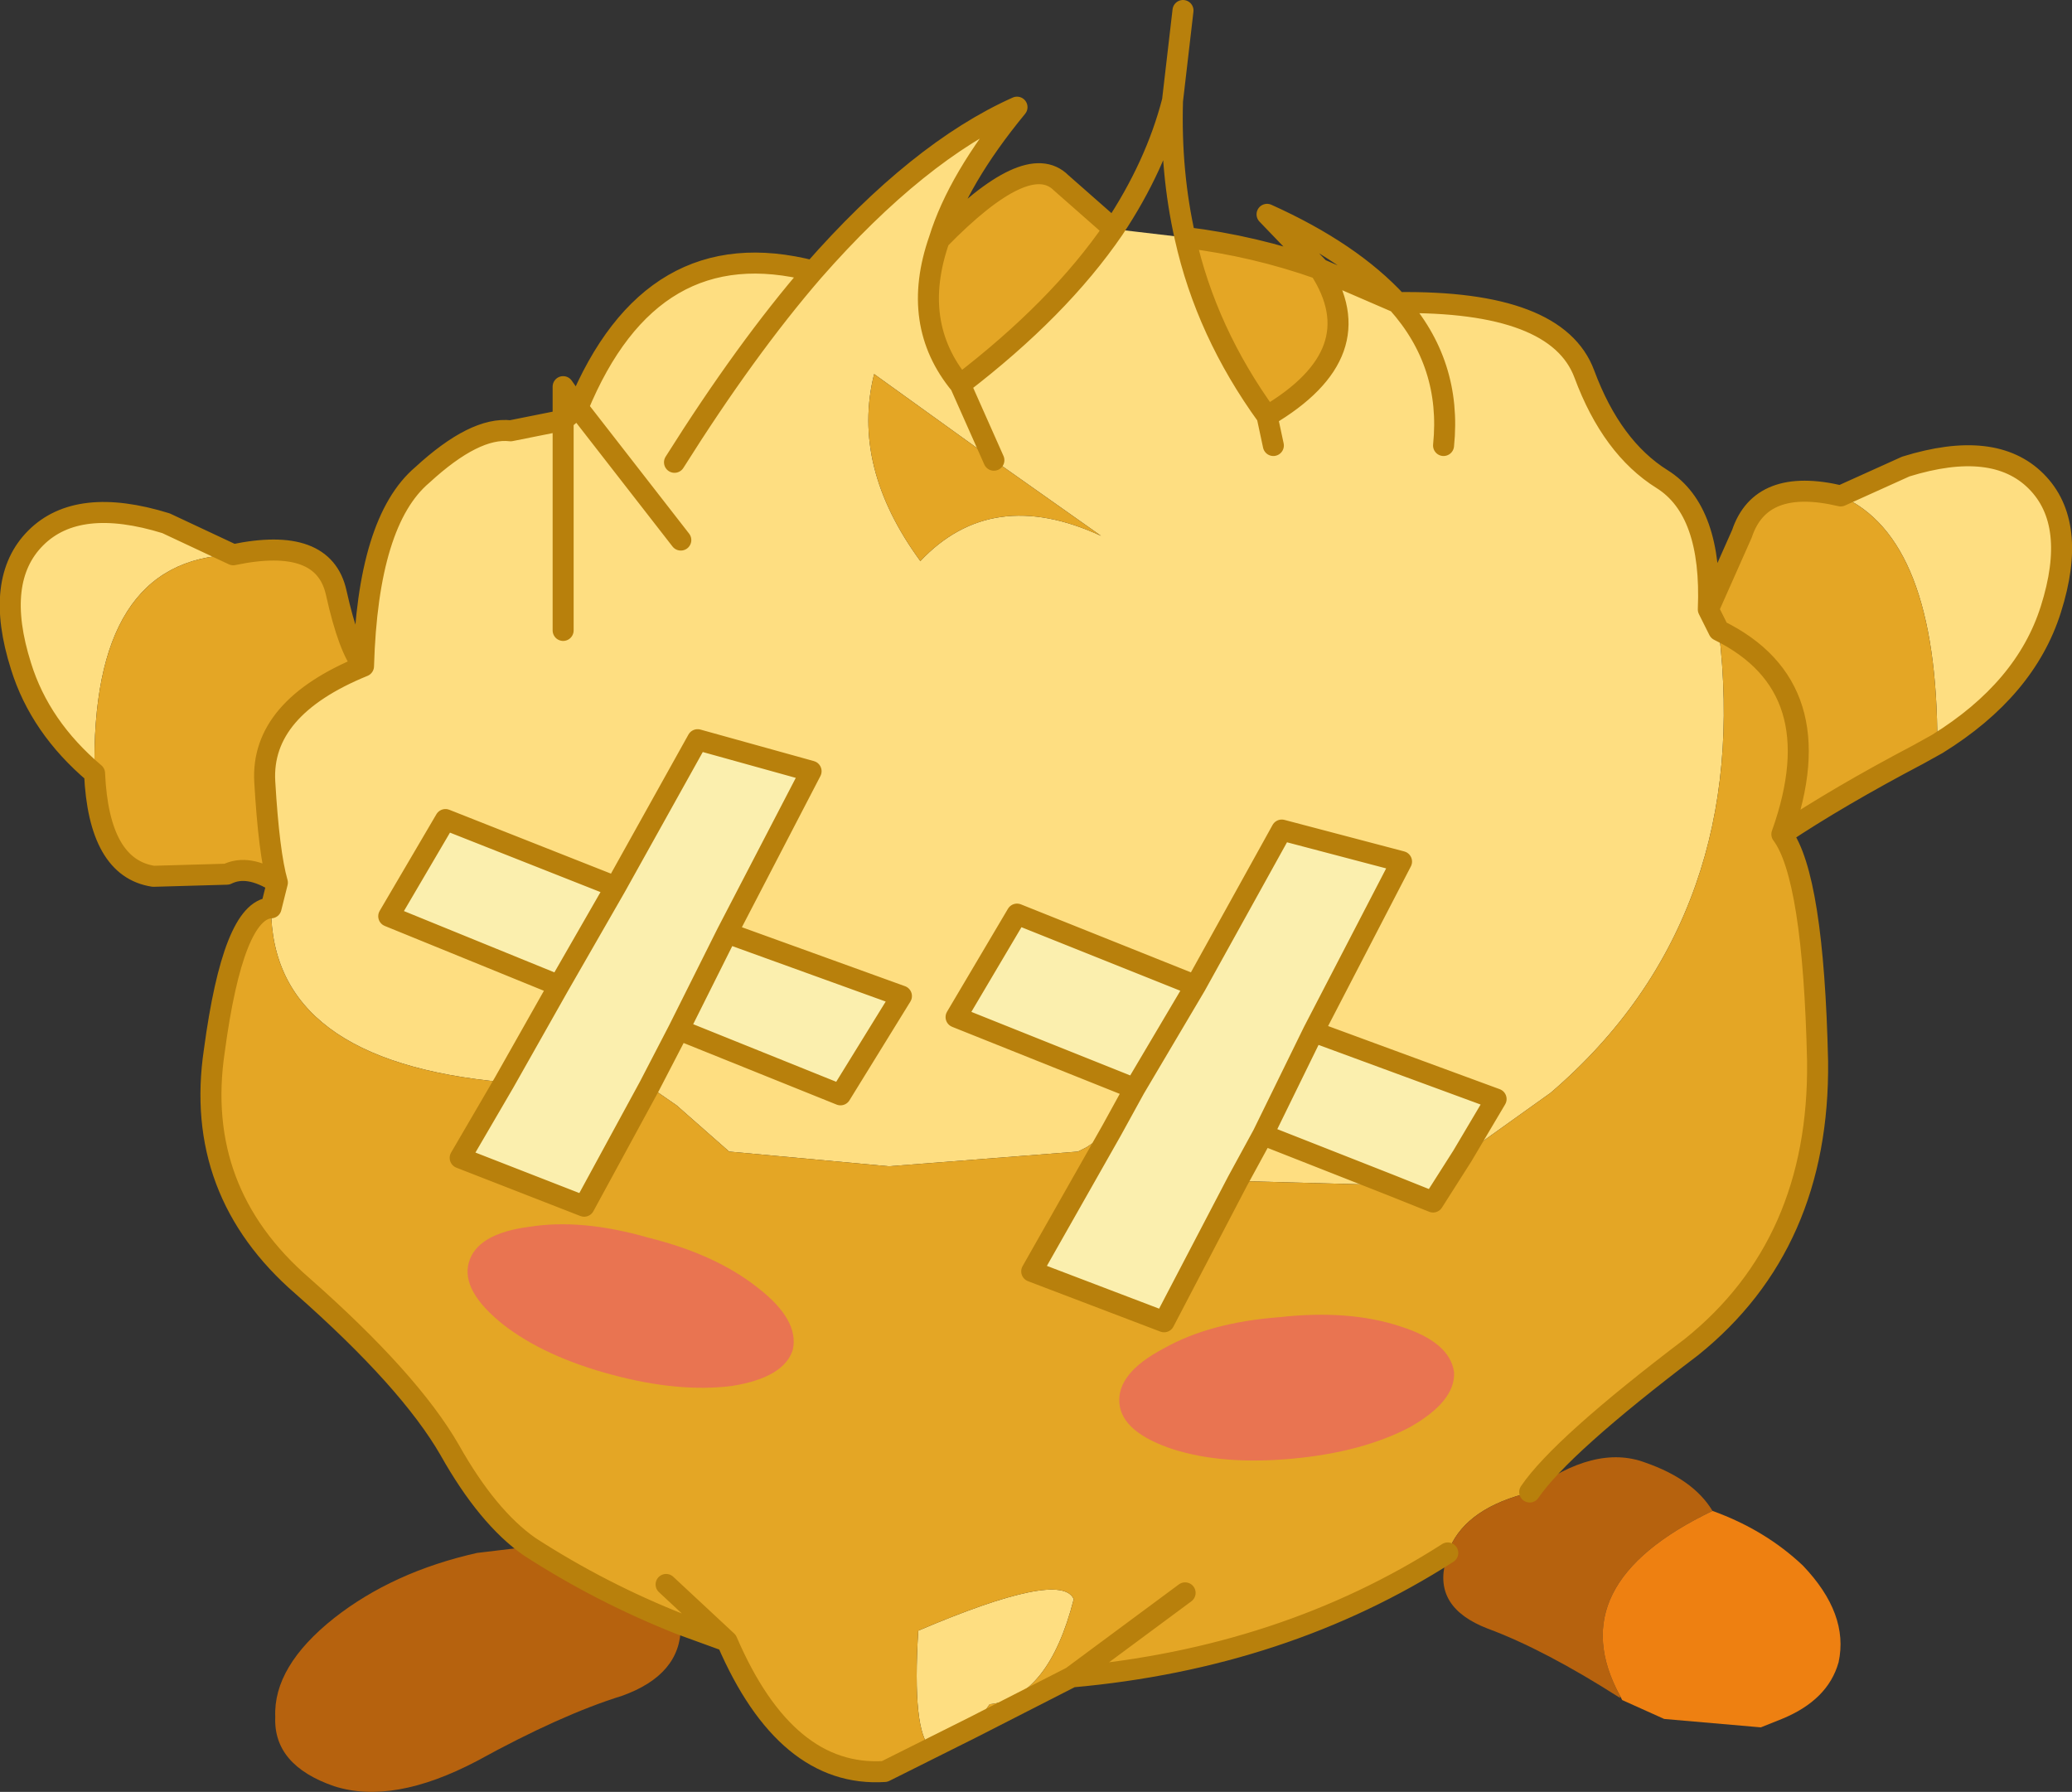 <svg viewBox="0 0 49.304 42.635" xmlns="http://www.w3.org/2000/svg" xmlns:xlink="http://www.w3.org/1999/xlink"><rect x="0" y="0" width="49.304" height="42.635" fill="#333333" stroke="none"/><g transform="translate(-248.95 -178.5)"><use transform="translate(248.95 178.5)" width="49.3" height="42.65" xlink:href="#a"/><use transform="matrix(.582 .156 -.156 .582 260.54 206.92)" width="13.25" height="5.6" xlink:href="#b"/><use transform="matrix(.601 -.056 .056 .601 275.43 210.21)" width="13.25" height="5.6" xlink:href="#b"/></g><defs><path d="M4.7-1.95q1.9.8 1.95 2-.05 1.15-1.95 2-1.95.8-4.7.8t-4.65-.8Q-6.6 1.2-6.6.05q0-1.2 1.95-2 1.9-.85 4.65-.8 2.75-.05 4.7.8" fill="#f40bae" fill-opacity=".322" fill-rule="evenodd" transform="translate(6.6 2.75)" id="b"/><g id="a"><path d="M251.2 196.9q-1.3-1.1-1.75-2.55-.65-2.05.35-3.05t3.1-.35l1.6.75q-3.4.1-3.3 5.2m6.4-2.55q.1-3.45 1.4-4.55 1.25-1.15 2.1-1.05l1.25-.25.35-.3q1.75-4.25 5.6-3.25 2.5-2.85 4.85-3.9-1.4 1.7-1.85 3.15-.7 2 .5 3.45l.8 1.8-.8-1.8q2.35-1.8 3.65-3.7l1.7.2q.5 2.25 1.95 4.25 2.55-1.5 1.25-3.5l1.85.8q3.8-.05 4.45 1.7t1.85 2.5 1.1 3.1l.25.5q.4 3.35-.55 6.05-1 2.85-3.45 4.95l-2.1 1.5.8-1.35-4.35-1.6 2.1-4.05-2.85-.75-2.05 3.7-4.25-1.7-1.45 2.45 4.25 1.7-.55 1-.6.4-.2.1-4.5.35-3.8-.35-1.25-1.1-.65-.45.7-1.35 3.85 1.55 1.45-2.35-4.15-1.5 2-3.85-2.7-.75-1.95 3.5-4.05-1.6-1.35 2.3 4.05 1.65-1.3 2.3q-5.55-.5-5.55-4.15l.15-.6q-.2-.7-.3-2.4-.1-1.75 2.35-2.75m4.75-.85v-5 5m30.4-3.2 1.55-.7q2.1-.65 3.1.35t.35 3.05q-.6 1.9-2.7 3.2 0-4.9-2.3-5.9m-20.65 29.3-1 .5q-.45-.4-.3-2.8 3.4-1.45 3.7-.75-.6 2.35-2 2.5l-.4.55m.5-30.15-2.85-2.05q-.55 2.2 1.1 4.45 1.7-1.8 4.3-.6l-2.55-1.8m-7.6.05q1.7-2.7 3.3-4.55-1.6 1.85-3.3 4.55m18.3-.4q.2-1.95-1.1-3.4 1.3 1.45 1.1 3.4m-4.05 0-.15-.7.15.7m-16.55-.9 2.45 3.15-2.45-3.15m15.7 18.4.6-1.1 3.05 1.2-3.65-.1" fill="#fede81" fill-rule="evenodd" transform="translate(-248.95 -178.5)"/><path d="M251.2 196.9q-.1-5.1 3.3-5.2 2.15-.45 2.45.9t.65 1.75q-2.45 1-2.35 2.75.1 1.7.3 2.4-.7-.45-1.2-.2l-1.75.05q-1.3-.2-1.4-2.45m20.1-12.7q2.1-2.15 2.9-1.35l1.25 1.1q-1.3 1.9-3.65 3.7-1.2-1.45-.5-3.45m18.3 8.8.8-1.8q.45-1.35 2.35-.9 2.3 1 2.3 5.9l-.45.25q-1.9 1-3.25 1.9.75 1 .85 5.4.05 4.35-3 6.8-3.1 2.35-3.85 3.45l-.15.05q-1.45.4-1.8 1.4-3.9 2.5-8.95 2.95l-2.35 1.2.4-.55q1.4-.15 2-2.5-.3-.7-3.7.75-.15 2.4.3 2.8l-1.1.55q-2.35.15-3.75-3.1l-1.1-.4q-1.9-.75-3.6-1.85-1-.7-1.9-2.3-.95-1.65-3.5-3.9-2.6-2.25-2.1-5.6.45-3.35 1.35-3.4 0 3.65 5.55 4.15l-1.05 1.8 2.95 1.15 1.55-2.85.65.45 1.25 1.1 3.8.35 4.5-.35.2-.1.6-.4-1.9 3.35 3.15 1.2 1.75-3.35 3.65.1 1 .4.7-1.1 2.1-1.5q2.45-2.1 3.45-4.95.95-2.7.55-6.05l-.25-.5m-12.45-8.85q1.65.2 3.2.75 1.3 2-1.25 3.5-1.45-2-1.95-4.25m-4.55 5.3 2.55 1.8q-2.6-1.2-4.3.6-1.65-2.25-1.1-4.45l2.85 2.05m4.55 26.95-2.7 2 2.7-2m-12.35-.2 1.45 1.35-1.45-1.35m26.55-17.85q1.25-3.5-1.5-4.85 2.75 1.35 1.5 4.85" fill="#e4a625" fill-rule="evenodd" transform="translate(-248.95 -178.5)"/><path d="M285.35 214q1.55-1.15 2.75-.7 1.15.4 1.6 1.15-3.65 1.75-2.2 4.4v.05q-1.8-1.15-3.15-1.65-1.3-.5-1-1.6l.05-.2q.35-1 1.8-1.4l.15-.05m-20.2 3.15v.05q0 1.15-1.4 1.65-1.45.45-3.45 1.55-2 1.05-3.4.6-1.45-.5-1.4-1.65-.05-1.2 1.4-2.35 1.4-1.1 3.4-1.55l1.25-.15q1.7 1.1 3.6 1.85" fill="#b6620e" fill-rule="evenodd" transform="translate(-248.95 -178.5)"/><path d="M289.7 214.45q1.25.45 2.15 1.3 1.1 1.15.85 2.3-.25.9-1.35 1.35l-.5.2-2.3-.2-1-.45-.05-.1q-1.45-2.65 2.2-4.4" fill="#ee8011" fill-rule="evenodd" transform="translate(-248.95 -178.5)"/><path d="m260.95 204.25 1.3-2.3-4.05-1.65 1.35-2.3 4.05 1.6 1.95-3.5 2.7.75-2 3.85 4.15 1.5-1.45 2.35-3.85-1.55-.7 1.35-1.55 2.85-2.95-1.15 1.05-1.8m14.45 1.15.55-1-4.25-1.7 1.45-2.45 4.25 1.7 2.05-3.7 2.85.75-2.1 4.05 4.35 1.6-.8 1.35-.7 1.1-1-.4-3.05-1.2-.6 1.1-1.75 3.35-3.15-1.2 1.9-3.35m-9.15-4.7-1.15 2.3 1.15-2.3m13.95 2.35-1.2 2.45 1.2-2.45m-4.25 1.35 1.45-2.45-1.45 2.45m-13.7-2.45 1.35-2.35-1.35 2.35" fill="#fbefae" fill-rule="evenodd" transform="translate(-248.95 -178.5)"/><path d="m5.55 13.2-1.6-.75q-2.1-.65-3.1.35T.5 15.85q.45 1.45 1.75 2.55m3.3-5.2q2.15-.45 2.45.9t.65 1.75q.1-3.45 1.4-4.55 1.25-1.15 2.1-1.05L13.4 10v-.8l.35.5q1.75-4.25 5.6-3.25 2.5-2.85 4.85-3.9-1.4 1.7-1.85 3.15 2.1-2.15 2.9-1.35l1.25 1.1q1-1.5 1.4-3.05l.25-2.15M13.75 9.7l-.35.3v5m-6.8 6q-.2-.7-.3-2.4-.1-1.75 2.35-2.75M28.2 5.65q-.35-1.55-.3-3.25m5.35 4.8q-1.1-1.2-3.1-2.1l1.25 1.3 1.85.8q3.8-.05 4.45 1.7t1.85 2.5 1.1 3.1l.8-1.8q.45-1.35 2.35-.9l1.55-.7q2.1-.65 3.1.35t.35 3.05q-.6 1.9-2.7 3.2l-.45.25q-1.9 1-3.25 1.9.75 1 .85 5.4.05 4.35-3 6.8-3.1 2.35-3.85 3.45m-1.95 1.45q-3.9 2.5-8.95 2.95l-2.35 1.2-2.1 1.05q-2.35.15-3.75-3.1l-1.1-.4m-3.6-1.85q-1-.7-1.9-2.3-.95-1.65-3.5-3.9-2.6-2.25-2.1-5.6.45-3.35 1.35-3.4l.15-.6q-.7-.45-1.2-.2l-1.75.05q-1.3-.2-1.4-2.45m29.15-12q-1.55-.55-3.2-.75.5 2.25 1.95 4.25 2.55-1.5 1.25-3.5M12 25.75l1.3-2.3-4.05-1.65 1.35-2.3 4.05 1.6 1.95-3.5 2.7.75-2 3.85 4.15 1.5L20 26.05l-3.85-1.55-.7 1.35-1.55 2.85-2.95-1.15 1.05-1.8m14.45 1.15.55-1-4.25-1.7 1.45-2.45 4.25 1.7 2.05-3.7 2.85.75-2.1 4.05 4.35 1.6-.8 1.35M40.9 15l-.25-.5m-17-3.55-.8-1.8q-1.2-1.45-.5-3.45m7.8 4.2.15.7m2.95-3.4q1.3 1.45 1.1 3.4m-15-4.15q-1.6 1.85-3.3 4.55m6.8-1.85q2.35-1.8 3.65-3.7m-10.3 7.4L13.75 9.7m15.7 18.4-1.75 3.35-3.15-1.2 1.9-3.35m6.65 1.3L30.05 27l-.6 1.1m3.65.1 1 .4.7-1.1m-6.35-4.05L27 25.9m3.05 1.1 1.2-2.45m-15.1-.05 1.15-2.3m0 16.85-1.45-1.35m9.65 2.2 2.7-2M14.65 21.1l-1.35 2.35m-.7 13.35q1.7 1.1 3.6 1.85M40.9 15q2.75 1.35 1.5 4.85" fill="none" stroke="#b8800c" stroke-linecap="round" stroke-linejoin="round" stroke-width=".5"/></g></defs></svg>